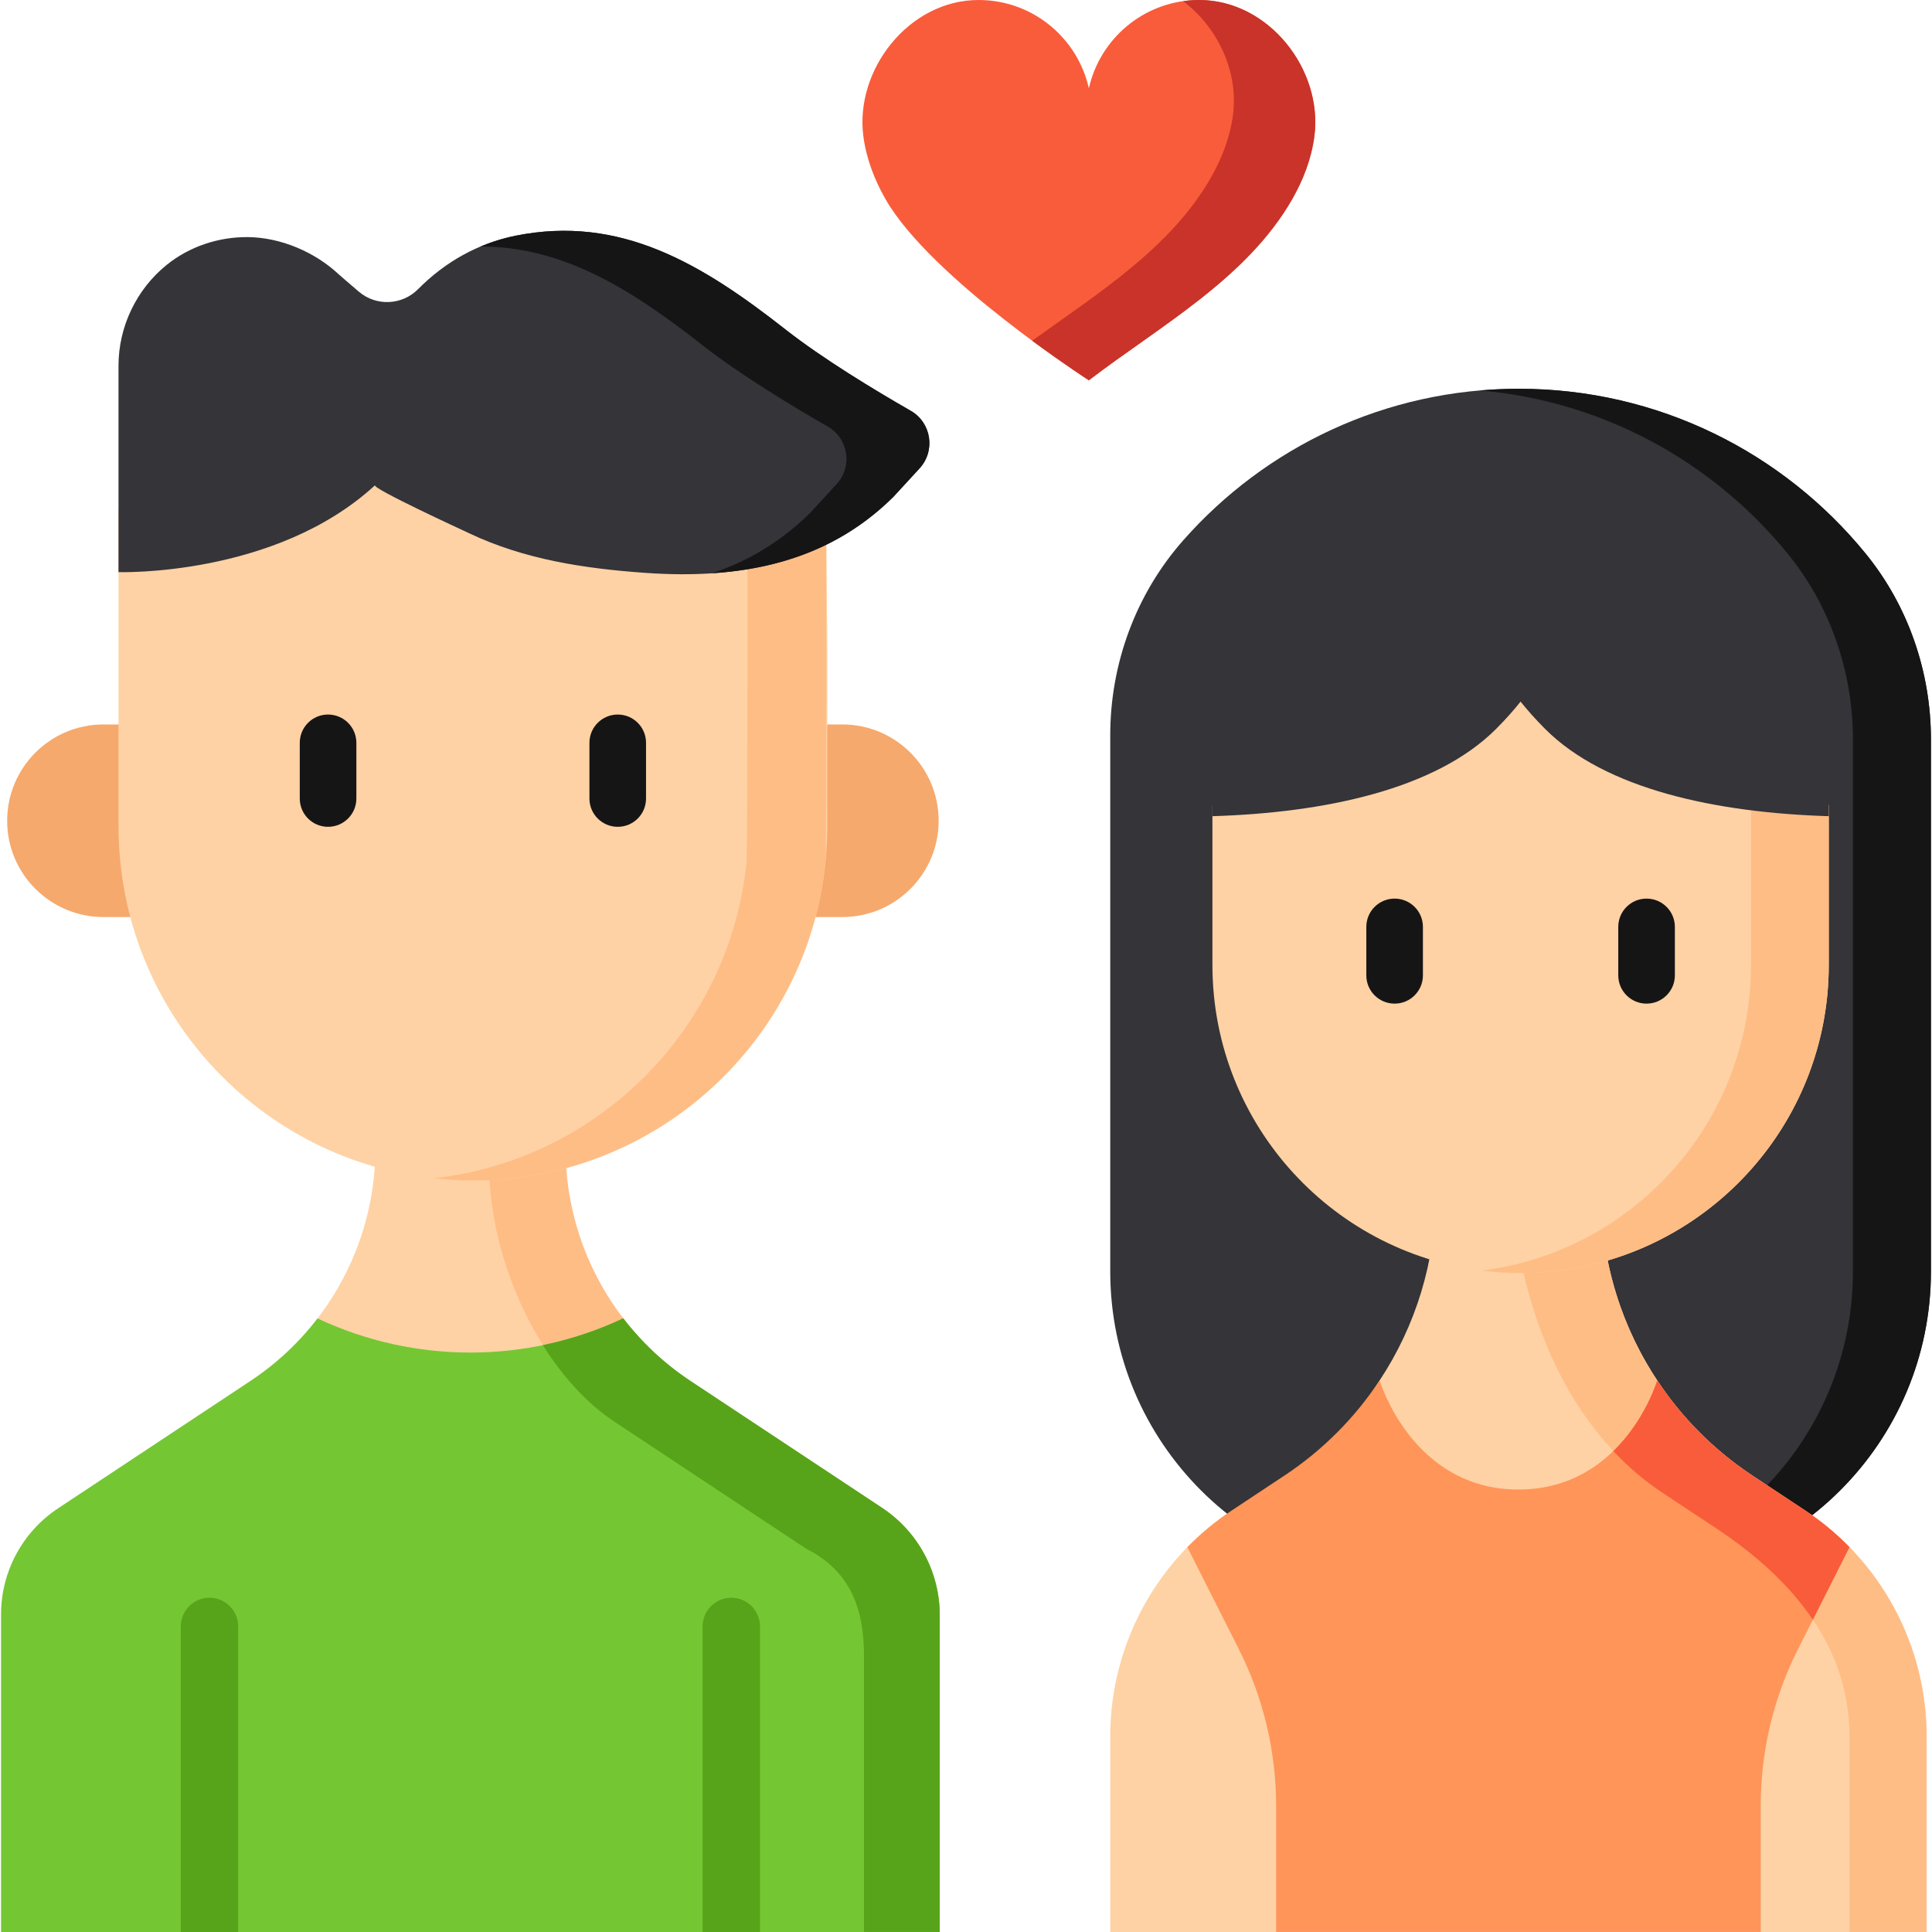 <svg width="44" height="44" viewBox="0 0 44 44" fill="none" xmlns="http://www.w3.org/2000/svg">
<g clip-path="url(#clip0_2980_17445)">
<path d="M27.31 0C26.121 0 25.12 0.807 24.825 1.903L24.798 2.01L24.771 1.903C24.476 0.807 23.475 0 22.286 0C20.698 0 19.462 1.592 19.663 3.108C19.73 3.613 19.915 4.095 20.167 4.536C21.202 6.343 24.798 8.661 24.798 8.661C26.406 7.43 28.395 6.343 29.429 4.536C29.681 4.095 29.867 3.613 29.934 3.108C30.135 1.592 28.898 0 27.31 0Z" fill="#F95C3A"/>
<path d="M29.933 3.108C29.867 3.613 29.681 4.095 29.429 4.536C28.395 6.344 26.407 7.429 24.798 8.661C24.798 8.661 24.244 8.304 23.507 7.76C24.993 6.688 26.658 5.652 27.575 4.05C27.827 3.61 28.012 3.128 28.08 2.623C28.211 1.636 27.732 0.617 26.945 0.027C27.064 0.009 27.186 0 27.31 0C28.898 0 30.134 1.592 29.933 3.108Z" fill="#C93329"/>
<path d="M19.503 34.341L15.136 31.449C14.543 31.057 14.616 30.574 14.194 30.026C13.353 28.931 12.879 27.576 12.879 26.157V24.8H10.768H10.658H8.548V26.157C8.548 27.576 8.073 28.932 7.232 30.026C6.81 30.574 6.997 31.057 6.404 31.449L2.021 34.352C1.211 34.888 0.724 35.795 0.724 36.767V44H10.658H10.768H20.817V36.785C20.816 35.802 20.323 34.884 19.503 34.341Z" fill="#FED2A4"/>
<path d="M21.402 36.785V44H19.677V37.719C19.677 36.736 19.43 35.812 18.364 35.274L13.996 32.382C12.221 31.206 11.004 28.421 11.153 26.157V24.8H12.879V26.157C12.879 28.286 13.946 30.273 15.721 31.449L20.09 34.342C20.91 34.885 21.402 35.802 21.402 36.785Z" fill="#FFBD86"/>
<path d="M42.48 12.597C40.612 10.312 37.771 8.854 34.59 8.854C31.546 8.854 28.814 10.189 26.947 12.306C25.867 13.53 25.285 15.115 25.285 16.747V16.84V28.955C25.285 32.849 28.441 36.006 32.335 36.006H36.925C40.819 36.006 43.976 32.849 43.976 28.955V16.84C43.976 15.296 43.457 13.792 42.48 12.597Z" fill="#343439"/>
<path d="M43.976 16.839V28.955C43.976 32.849 40.819 36.006 36.925 36.006H35.148C39.042 36.006 42.199 32.849 42.199 28.955V16.839C42.199 16.068 42.069 15.306 41.817 14.588C41.566 13.868 41.192 13.194 40.703 12.597C39.01 10.526 36.52 9.134 33.7 8.892C33.994 8.867 34.29 8.854 34.59 8.854C37.771 8.854 40.612 10.311 42.48 12.597C42.969 13.194 43.343 13.868 43.594 14.588C43.846 15.306 43.976 16.068 43.976 16.839Z" fill="#161516"/>
<path d="M40.974 34.581L39.647 33.721C38.797 33.158 38.342 32.324 37.787 31.505C36.937 30.25 36.464 28.754 36.464 27.194V27.178H34.629H34.533H32.698V27.194C32.698 28.726 32.241 30.197 31.42 31.438C30.859 32.285 30.859 32.799 29.987 33.377L28.168 34.581C27.799 34.825 27.343 34.925 27.041 35.235C25.927 36.376 25.285 37.919 25.285 39.547V44H34.533H34.629H43.877V39.547C43.877 37.919 43.235 36.376 42.121 35.235C41.818 34.925 41.343 34.825 40.974 34.581Z" fill="#FED2A4"/>
<path d="M43.877 39.547V43.999H42.12V39.547C42.12 37.477 40.801 35.942 39.075 34.798L37.869 34.001C35.719 32.576 34.63 29.904 34.427 27.195V27.178H36.464V27.195C36.464 29.773 37.757 32.179 39.907 33.603L41.113 34.402C42.839 35.545 43.877 37.477 43.877 39.547Z" fill="#FFBD86"/>
<path d="M40.891 15.717L41.649 18.344V21.973C41.649 22.212 41.637 22.449 41.614 22.682C41.448 24.337 40.707 25.823 39.594 26.936C38.324 28.206 36.569 28.992 34.63 28.992C30.993 28.992 28.002 26.225 27.647 22.682C27.624 22.449 27.612 22.212 27.612 21.973V18.344L28.284 15.717H40.891Z" fill="#FED2A4"/>
<path d="M41.649 18.344V21.973C41.649 22.212 41.637 22.449 41.614 22.681C41.448 24.337 40.707 25.823 39.593 26.936C38.324 28.206 36.569 28.992 34.63 28.992C34.33 28.992 34.034 28.973 33.745 28.936C35.329 28.737 36.749 28.01 37.822 26.936C38.936 25.823 39.676 24.337 39.842 22.681C39.866 22.449 39.877 22.212 39.877 21.973V18.344L39.12 15.717H40.892L41.649 18.344Z" fill="#FFBD86"/>
<path d="M31.762 22.857C31.405 22.857 31.117 22.569 31.117 22.213V21.109C31.117 20.753 31.405 20.465 31.762 20.465C32.117 20.465 32.406 20.753 32.406 21.109V22.213C32.406 22.569 32.117 22.857 31.762 22.857Z" fill="#161516"/>
<path d="M37.499 22.857C37.143 22.857 36.855 22.569 36.855 22.213V21.109C36.855 20.753 37.143 20.465 37.499 20.465C37.855 20.465 38.144 20.753 38.144 21.109V22.213C38.144 22.569 37.855 22.857 37.499 22.857Z" fill="#161516"/>
<path d="M35.304 15.523H33.957H27.611V18.588C30.164 18.511 32.701 17.978 34.076 16.597C34.298 16.374 34.48 16.167 34.63 15.979C34.781 16.167 34.963 16.374 35.185 16.597C36.56 17.978 39.097 18.511 41.65 18.588V15.523H35.304Z" fill="#343439"/>
<path d="M42.12 35.236L40.948 37.558C40.39 38.664 40.099 39.887 40.099 41.127V43.999H29.063V41.127C29.063 39.887 28.772 38.664 28.213 37.557L27.041 35.236C27.343 34.925 27.681 34.645 28.049 34.402L29.255 33.603C30.128 33.025 30.859 32.285 31.419 31.438L31.42 31.438C31.42 31.438 32.156 33.923 34.581 33.923C37.007 33.923 37.742 31.438 37.742 31.438C38.303 32.286 39.034 33.025 39.907 33.603L41.113 34.402C41.481 34.645 41.818 34.925 42.12 35.236Z" fill="#FF9559"/>
<path d="M42.12 35.236L41.287 36.888C40.739 36.075 39.961 35.385 39.075 34.799L37.869 34.001C37.454 33.726 37.079 33.407 36.743 33.048C37.468 32.342 37.735 31.462 37.742 31.439C37.757 31.462 37.772 31.484 37.787 31.505C37.813 31.544 37.839 31.582 37.866 31.62C37.962 31.758 38.071 31.9 38.179 32.035C38.469 32.394 38.791 32.724 39.141 33.025C39.388 33.237 39.637 33.426 39.907 33.604C39.907 33.604 41.113 34.402 41.113 34.402C41.426 34.609 41.727 34.849 42.005 35.121C42.044 35.159 42.082 35.197 42.12 35.236Z" fill="#F95C3A"/>
<path d="M21.402 36.786V44H0.024V36.767C0.024 35.795 0.511 34.889 1.321 34.352L5.705 31.449C6.297 31.056 6.811 30.574 7.231 30.026C9.434 31.063 11.993 31.063 14.195 30.025C14.615 30.574 15.129 31.056 15.721 31.449L20.089 34.342C20.91 34.885 21.402 35.802 21.402 36.786Z" fill="#74C733"/>
<path d="M21.402 36.785V43.999H19.677V37.719C19.677 36.736 19.431 35.812 18.364 35.274L13.996 32.381C13.37 31.968 12.815 31.354 12.363 30.634C12.991 30.505 13.605 30.302 14.194 30.024C14.246 30.093 14.3 30.161 14.357 30.227C14.498 30.393 14.644 30.554 14.8 30.706C15.082 30.982 15.392 31.23 15.721 31.449C15.721 31.449 20.09 34.341 20.09 34.341C20.244 34.443 20.385 34.558 20.515 34.684C21.077 35.231 21.402 35.986 21.402 36.785Z" fill="#57A41B"/>
<path d="M5.425 37.041V44H4.117V37.041C4.117 36.68 4.41 36.387 4.771 36.387C5.133 36.387 5.425 36.68 5.425 37.041Z" fill="#57A41B"/>
<path d="M17.309 37.041V44H16.001V37.041C16.001 36.68 16.294 36.387 16.655 36.387C17.016 36.387 17.309 36.68 17.309 37.041Z" fill="#57A41B"/>
<path d="M17.976 20.885H19.184C20.396 20.885 21.377 19.903 21.377 18.692C21.377 17.481 20.395 16.499 19.184 16.499H17.976V20.885Z" fill="#F6A96C"/>
<path d="M3.564 20.885H2.356C1.145 20.885 0.163 19.903 0.163 18.692C0.163 17.481 1.145 16.499 2.356 16.499H3.564V20.885Z" fill="#F6A96C"/>
<path d="M18.814 11.62L18.841 14.641V18.814C18.841 19.09 18.827 19.362 18.8 19.629C18.61 21.533 17.758 23.241 16.477 24.521C15.017 25.982 12.999 26.885 10.77 26.885C6.587 26.885 3.148 23.704 2.74 19.629C2.713 19.361 2.699 19.089 2.699 18.814V14.641V11.62L8.806 9.802L18.814 11.62Z" fill="#FED2A4"/>
<path d="M18.8 19.629C18.609 21.532 17.757 23.241 16.477 24.521C15.017 25.981 12.999 26.885 10.77 26.885C10.466 26.885 10.167 26.868 9.872 26.834C11.741 26.628 13.417 25.782 14.679 24.521C15.959 23.241 16.811 21.532 17.002 19.629C17.028 19.361 17.023 11.295 17.023 11.295L18.814 11.62C18.814 11.62 18.827 19.361 18.8 19.629Z" fill="#FFBD86"/>
<path d="M7.471 18.83C7.115 18.83 6.827 18.542 6.827 18.186V16.917C6.827 16.561 7.115 16.273 7.471 16.273C7.827 16.273 8.116 16.561 8.116 16.917V18.186C8.116 18.542 7.827 18.83 7.471 18.83Z" fill="#161516"/>
<path d="M14.069 18.83C13.713 18.83 13.424 18.542 13.424 18.186V16.917C13.424 16.561 13.713 16.273 14.069 16.273C14.425 16.273 14.713 16.561 14.713 16.917V18.186C14.713 18.542 14.425 18.83 14.069 18.83Z" fill="#161516"/>
<path d="M2.699 13.03C2.699 13.03 6.269 13.144 8.541 11.051C8.48 11.128 10.503 12.059 10.69 12.147C11.948 12.744 13.322 12.95 14.701 13.047C16.807 13.194 18.799 12.851 20.347 11.315L20.941 10.668C21.311 10.267 21.213 9.625 20.739 9.354C19.924 8.887 18.74 8.173 17.884 7.5C15.975 6.001 14.121 4.892 11.748 5.367C10.891 5.539 10.136 5.964 9.523 6.584C9.157 6.954 8.568 6.98 8.173 6.643C7.947 6.45 7.748 6.279 7.709 6.243C7.174 5.743 6.398 5.407 5.647 5.4C4.982 5.393 4.318 5.612 3.798 6.031C3.108 6.587 2.699 7.441 2.699 8.327V11.62L2.699 13.03Z" fill="#343439"/>
<path d="M20.942 10.668L20.346 11.315C19.176 12.476 17.753 12.956 16.218 13.056C17.03 12.782 17.786 12.34 18.457 11.674L19.052 11.027C19.422 10.626 19.323 9.985 18.849 9.713C18.035 9.246 16.851 8.531 15.995 7.859C14.387 6.596 12.819 5.61 10.945 5.615C11.201 5.506 11.47 5.423 11.748 5.367C14.122 4.892 15.975 6.001 17.884 7.5C18.741 8.172 19.924 8.887 20.739 9.354C21.213 9.625 21.311 10.266 20.942 10.668Z" fill="#161516"/>
</g>
<defs>
<clipPath id="clip0_2980_17445">
<rect width="44" height="44" fill="white"/>
</clipPath>
</defs>
</svg>
